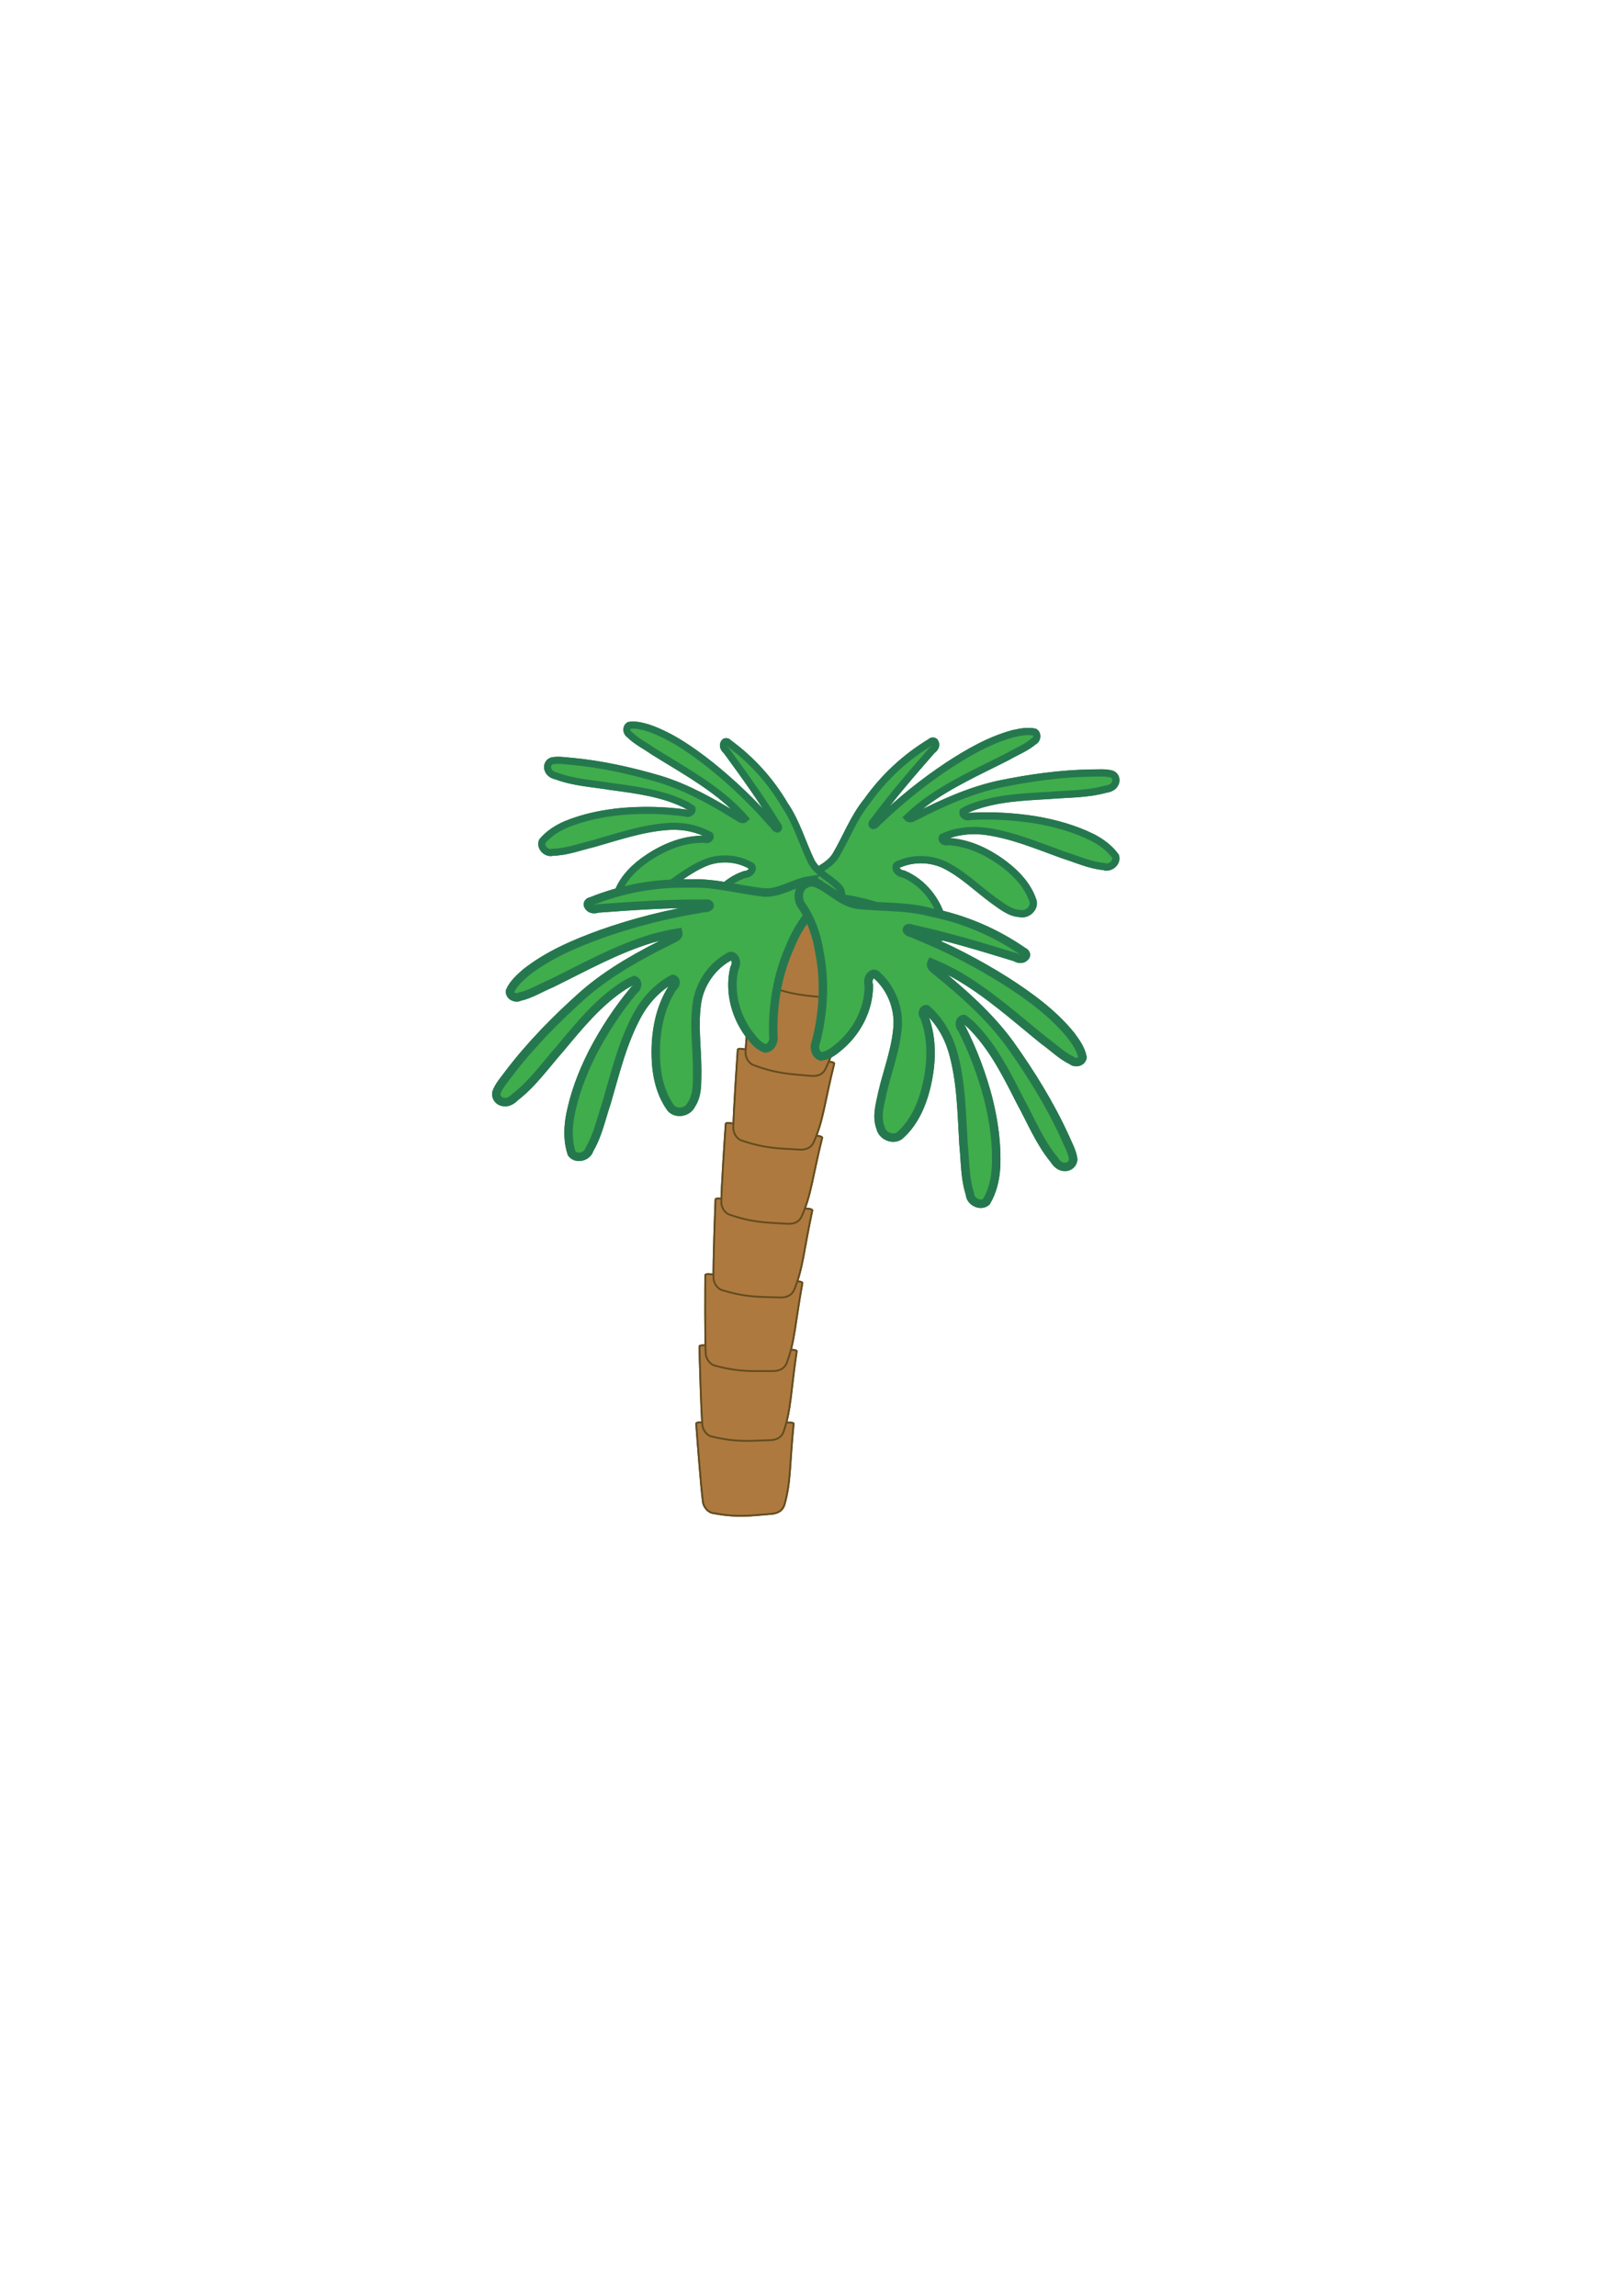 <?xml version="1.0" encoding="UTF-8" standalone="no"?>
<!-- Created with Inkscape (http://www.inkscape.org/) -->

<svg
   xmlns:dc="http://purl.org/dc/elements/1.1/"
   xmlns:cc="http://creativecommons.org/ns#"
   xmlns:rdf="http://www.w3.org/1999/02/22-rdf-syntax-ns#"
   xmlns:svg="http://www.w3.org/2000/svg"
   xmlns="http://www.w3.org/2000/svg"
   xmlns:sodipodi="http://sodipodi.sourceforge.net/DTD/sodipodi-0.dtd"
   xmlns:inkscape="http://www.inkscape.org/namespaces/inkscape"
   width="744.094"
   height="1052.362"
   id="svg2"
   version="1.1"
   inkscape:version="0.48.1 "
   sodipodi:docname="Palm.svg"
   inkscape:export-filename="C:\Users\akur\Documents\Visual Studio 2010\Projects\TimeMerge\TimeMerge\Palm.png"
   inkscape:export-xdpi="90"
   inkscape:export-ydpi="90">
  <defs
     id="defs4">
    <inkscape:path-effect
       effect="bend_path"
       id="path-effect3773"
       is_visible="true"
       bendpath="m 221.523,451.731 151.653,0"
       prop_scale="1"
       scale_y_rel="false"
       vertical="false" />
    <filter
       inkscape:collect="always"
       id="filter3850"
       x="-0.137"
       width="1.273"
       y="-0.107"
       height="1.214">
      <feGaussianBlur
         inkscape:collect="always"
         stdDeviation="16.164"
         id="feGaussianBlur3852" />
    </filter>
  </defs>
  <sodipodi:namedview
     id="base"
     pagecolor="#ffffff"
     bordercolor="#666666"
     borderopacity="1.0"
     inkscape:pageopacity="0.0"
     inkscape:pageshadow="2"
     inkscape:zoom="1.4"
     inkscape:cx="411.97397"
     inkscape:cy="512.35499"
     inkscape:document-units="px"
     inkscape:current-layer="layer1"
     showgrid="false"
     inkscape:window-width="1920"
     inkscape:window-height="1138"
     inkscape:window-x="1272"
     inkscape:window-y="-8"
     inkscape:window-maximized="1" />
  <g
     inkscape:label="Layer 1"
     inkscape:groupmode="layer"
     id="layer1">
    <g
       id="g3810"
       style="filter:url(#filter3850)">
      <path
         sodipodi:nodetypes="sssssssssssssss"
         inkscape:connector-curvature="0"
         id="path3806"
         d="m 368.594,403.689 c 4.398,-4.309 11,-6.06 14.459,-11.353 4.987,-8.363 8.357,-17.693 14.616,-25.29 7.624,-10.784 17.56,-19.984 28.938,-26.841 0.603,-0.671 1.819,-0.79 2.14,0.219 0.656,1.336 -0.291,2.776 -1.415,3.494 -9.172,10.467 -18.276,21.014 -26.531,32.206 -0.533,0.563 -1.653,1.734 -0.557,2.306 1.458,-0.033 1.926,-1.722 3.068,-2.347 9.582,-9.248 20.044,-17.612 31.148,-25.024 9.348,-6.114 19.205,-11.823 30.1,-14.773 3.186,-0.699 6.561,-1.405 9.79,-0.683 1.586,1.01 1.113,3.533 -0.499,4.271 -3.498,2.98 -7.889,4.604 -11.817,6.928 -12.893,6.576 -26.277,12.472 -37.95,21.093 -2.798,2.153 -5.526,4.401 -8.068,6.845 1.152,1.326 2.819,-0.029 4.026,-0.548 12.064,-6.129 24.548,-11.794 37.859,-14.714 14.047,-2.906 28.331,-4.927 42.703,-5.13 3.035,0.045 6.182,-0.346 9.128,0.499 1.675,0.643 2.361,2.716 1.519,4.247 -0.743,1.695 -2.604,2.428 -4.34,2.651 -8.518,2.399 -17.463,2.128 -26.213,2.893 -11.733,0.662 -23.729,1.198 -34.849,5.307 -1.486,0.554 -2.928,1.228 -4.284,2.044 -0.598,1.73 1.737,2.899 3.164,2.248 9.975,-0.576 20.018,-0.004 29.882,1.544 9.009,1.529 17.926,3.997 26.122,8.031 4.131,2.127 7.989,4.951 10.709,8.724 0.901,2.933 -2.626,5.75 -5.414,4.652 -6.627,-0.635 -12.71,-3.492 -18.989,-5.452 -11.691,-4.241 -23.317,-9.167 -35.771,-10.759 -6.5,-0.754 -13.261,0.034 -19.208,2.807 -0.718,1.305 1.18,2.533 2.346,1.974 9.679,0.439 18.722,4.861 26.27,10.62 5.702,4.367 10.833,9.96 13,16.868 0.628,3.201 -2.77,6.199 -5.947,5.511 -4.813,-0.226 -8.599,-3.548 -12.351,-6.147 -7.435,-5.455 -14.051,-12.113 -22.438,-16.212 -6.114,-2.829 -13.403,-3.106 -19.716,-0.737 -0.872,0.518 -2.515,0.548 -2.435,1.859 0.002,1.759 1.815,2.967 3.444,3.131 8.993,3.794 15.534,12.144 17.896,21.39 0.64,2.212 1.03,4.625 0.313,6.864 -1.608,1.806 -4.617,1.114 -6.08,-0.529 -9.423,-7.235 -20.332,-12.743 -32.048,-15.257 -6.559,-1.724 -13.516,-2.242 -20.195,-0.872 -3.085,0.34 -6.802,-1.814 -6.691,-5.159 -0.07,-1.219 0.34,-2.48 1.164,-3.398 z"
         inkscape:transform-center-y="-4.9857561"
         inkscape:transform-center-x="9.0953252"
         style="fill:#3fad4b;fill-opacity:1;stroke:#25784e;stroke-width:3.322;stroke-miterlimit:4;stroke-opacity:1" />
      <path
         style="fill:#3fad4b;fill-opacity:1;stroke:#25784e;stroke-width:3.237;stroke-miterlimit:4;stroke-opacity:1"
         inkscape:transform-center-x="-7.8165689"
         inkscape:transform-center-y="-5.0675391"
         d="m 385.012,407.212 c -3.903,-4.559 -10.116,-6.769 -13.043,-12.226 -4.166,-8.586 -6.707,-18.002 -12.153,-25.93 -6.519,-11.16 -15.378,-20.935 -25.798,-28.515 -0.529,-0.704 -1.689,-0.911 -2.072,0.057 -0.731,1.264 0.072,2.749 1.099,3.538 8.03,10.963 15.989,22 23.084,33.608 0.47,0.593 1.459,1.826 0.363,2.307 -1.399,-0.141 -1.721,-1.834 -2.773,-2.533 -8.516,-9.796 -17.942,-18.788 -28.057,-26.893 -8.524,-6.699 -17.568,-13.039 -27.816,-16.744 -3.009,-0.923 -6.199,-1.867 -9.355,-1.396 -1.599,0.875 -1.333,3.389 0.16,4.233 3.138,3.187 7.236,5.107 10.835,7.683 11.896,7.416 24.314,14.2 34.886,23.535 2.527,2.323 4.981,4.733 7.24,7.323 -1.206,1.218 -2.706,-0.237 -3.827,-0.836 -11.133,-6.915 -22.704,-13.406 -35.275,-17.261 -13.279,-3.896 -26.852,-6.939 -40.646,-8.203 -2.919,-0.18 -5.913,-0.798 -8.807,-0.186 -1.657,0.508 -2.472,2.494 -1.776,4.06 0.588,1.721 2.32,2.578 3.972,2.926 8.005,2.988 16.62,3.384 24.969,4.784 11.223,1.519 22.71,2.935 33.086,7.795 1.386,0.655 2.721,1.424 3.963,2.326 0.446,1.744 -1.885,2.72 -3.208,1.974 -9.541,-1.305 -19.233,-1.487 -28.826,-0.697 -8.77,0.835 -17.522,2.599 -25.698,5.956 -4.128,1.784 -8.046,4.272 -10.941,7.778 -1.085,2.815 2.093,5.843 4.854,4.972 6.415,-0.133 12.473,-2.49 18.652,-3.95 11.55,-3.3 23.088,-7.279 35.173,-7.921 6.302,-0.26 12.738,1.016 18.245,4.181 0.592,1.335 -1.323,2.401 -2.402,1.765 -9.332,-0.286 -18.352,3.389 -26.034,8.488 -5.805,3.869 -11.152,8.983 -13.751,15.61 -0.842,3.099 2.198,6.295 5.302,5.856 4.641,0.134 8.527,-2.849 12.326,-5.124 7.551,-4.809 14.405,-10.86 22.77,-14.266 6.085,-2.327 13.11,-2.059 18.998,0.737 0.799,0.573 2.376,0.724 2.201,2.007 -0.134,1.728 -1.966,2.781 -3.543,2.821 -8.924,3.062 -15.832,10.781 -18.793,19.69 -0.781,2.126 -1.335,4.467 -0.814,6.72 1.41,1.893 4.353,1.436 5.881,-0.07 9.594,-6.411 20.487,-11.014 31.931,-12.617 6.431,-1.208 13.153,-1.202 19.468,0.639 2.938,0.563 6.671,-1.278 6.814,-4.573 0.159,-1.192 -0.142,-2.462 -0.864,-3.425 z"
         id="path3808"
         inkscape:connector-curvature="0"
         sodipodi:nodetypes="sssssssssssssss" />
      <path
         sodipodi:nodetypes="sssssssss"
         inkscape:connector-curvature="0"
         id="rect2985"
         d="m 333.326,653.512 c 5.856,0.681 10.395,0.62 16.457,-0.233 4.384,-0.617 14.204,-2.02 14.063,-0.625 -1.869,18.493 -1.25,26.754 -4.193,36.988 -0.983,3.42 -4.136,4.135 -5.986,4.278 -9.555,0.739 -15.366,1.808 -27.001,-0.409 -2.237,-0.426 -4.118,-2.952 -4.383,-4.978 -0.966,-7.407 -2.693,-30.529 -3.083,-35.879 -0.137,-1.882 11.862,0.595 14.124,0.858 z"
         style="fill:#ad793f;fill-opacity:1;stroke:#624c1e;stroke-width:0.831;stroke-miterlimit:4;stroke-opacity:1" />
      <path
         style="fill:#ad793f;fill-opacity:1;stroke:#624c1e;stroke-width:0.831;stroke-miterlimit:4;stroke-opacity:1"
         d="m 334.735,618.817 c 5.816,0.964 10.353,1.123 16.449,0.564 4.409,-0.404 14.285,-1.33 14.077,0.057 -2.762,18.381 -2.543,26.662 -5.978,36.742 -1.148,3.368 -4.331,3.93 -6.186,3.983 -9.58,0.276 -15.435,1.062 -26.949,-1.715 -2.214,-0.534 -3.971,-3.148 -4.136,-5.184 -0.606,-7.445 -1.212,-30.623 -1.342,-35.986 -0.046,-1.887 11.819,1.169 14.066,1.541 z"
         id="path3756"
         inkscape:connector-curvature="0"
         sodipodi:nodetypes="sssssssss" />
      <path
         sodipodi:nodetypes="sssssssss"
         inkscape:connector-curvature="0"
         id="path3758"
         d="m 337.362,586.561 c 5.783,1.147 10.312,1.45 16.423,1.084 4.42,-0.264 14.32,-0.877 14.068,0.502 -3.343,18.284 -3.386,26.568 -7.139,36.534 -1.254,3.33 -4.453,3.791 -6.309,3.785 -9.584,-0.028 -15.461,0.573 -26.882,-2.568 -2.196,-0.604 -3.869,-3.272 -3.97,-5.313 -0.37,-7.461 -0.242,-30.646 -0.202,-36.011 0.014,-1.887 11.776,1.542 14.01,1.986 z"
         style="fill:#ad793f;fill-opacity:1;stroke:#624c1e;stroke-width:0.831;stroke-miterlimit:4;stroke-opacity:1" />
      <path
         style="fill:#ad793f;fill-opacity:1;stroke:#624c1e;stroke-width:0.831;stroke-miterlimit:4;stroke-opacity:1"
         d="m 341.982,552.311 c 5.744,1.328 10.261,1.772 16.381,1.599 4.426,-0.126 14.34,-0.427 14.045,0.943 -3.915,18.17 -4.218,26.449 -8.281,36.292 -1.358,3.289 -4.57,3.649 -6.424,3.585 -9.578,-0.328 -15.471,0.088 -26.788,-3.409 -2.176,-0.672 -3.764,-3.392 -3.802,-5.435 -0.136,-7.469 0.719,-30.639 0.927,-35.999 0.073,-1.886 11.722,1.911 13.941,2.424 z"
         id="path3760"
         inkscape:connector-curvature="0"
         sodipodi:nodetypes="sssssssss" />
      <path
         sodipodi:nodetypes="sssssssss"
         inkscape:connector-curvature="0"
         id="path3762"
         d="m 346.592,518.08 c 5.7,1.504 10.202,2.087 16.324,2.102 4.428,0.011 14.347,0.014 14.009,1.375 -4.472,18.041 -5.03,26.306 -9.394,36.02 -1.458,3.246 -4.68,3.507 -6.532,3.386 -9.564,-0.623 -15.467,-0.389 -26.67,-4.232 -2.154,-0.739 -3.658,-3.506 -3.633,-5.549 0.094,-7.469 1.662,-30.602 2.035,-35.954 0.131,-1.883 11.658,2.271 13.86,2.852 z"
         style="fill:#ad793f;fill-opacity:1;stroke:#624c1e;stroke-width:0.831;stroke-miterlimit:4;stroke-opacity:1" />
      <path
         style="fill:#ad793f;fill-opacity:1;stroke:#624c1e;stroke-width:0.831;stroke-miterlimit:4;stroke-opacity:1"
         d="m 352.107,484.08 c 5.7,1.504 10.202,2.087 16.324,2.102 4.428,0.011 14.347,0.014 14.009,1.375 -4.472,18.041 -5.03,26.306 -9.394,36.02 -1.458,3.246 -4.68,3.507 -6.532,3.386 -9.564,-0.623 -15.467,-0.389 -26.67,-4.232 -2.154,-0.739 -3.658,-3.506 -3.633,-5.549 0.094,-7.469 1.662,-30.602 2.035,-35.954 0.131,-1.883 11.658,2.271 13.86,2.852 z"
         id="path3764"
         inkscape:connector-curvature="0"
         sodipodi:nodetypes="sssssssss" />
      <path
         sodipodi:nodetypes="sssssssss"
         inkscape:connector-curvature="0"
         id="path3766"
         d="m 358.707,449.871 c 5.652,1.676 10.134,2.395 16.253,2.594 4.425,0.144 14.34,0.448 13.961,1.798 -5.015,17.898 -5.822,26.143 -10.478,35.72 -1.556,3.2 -4.784,3.364 -6.631,3.187 -9.54,-0.911 -15.448,-0.856 -26.53,-5.036 -2.131,-0.804 -3.551,-3.615 -3.463,-5.656 0.32,-7.463 2.585,-30.538 3.12,-35.876 0.188,-1.878 11.584,2.622 13.768,3.269 z"
         style="fill:#ad793f;fill-opacity:1;stroke:#624c1e;stroke-width:0.831;stroke-miterlimit:4;stroke-opacity:1" />
      <path
         style="fill:#ad793f;fill-opacity:1;stroke:#624c1e;stroke-width:0.831;stroke-miterlimit:4;stroke-opacity:1"
         d="m 365.993,413.774 c 5.626,1.76 10.097,2.545 16.213,2.836 4.423,0.21 14.331,0.661 13.933,2.006 -5.281,17.821 -6.211,26.053 -11.009,35.56 -1.603,3.177 -4.834,3.292 -6.678,3.088 -9.526,-1.053 -15.433,-1.086 -26.452,-5.431 -2.119,-0.835 -3.496,-3.667 -3.379,-5.707 0.431,-7.458 3.04,-30.496 3.654,-35.826 0.216,-1.875 11.543,2.794 13.717,3.474 z"
         id="path3768"
         inkscape:connector-curvature="0"
         sodipodi:nodetypes="sssssssss" />
      <path
         sodipodi:nodetypes="sssssssssssssss"
         inkscape:connector-curvature="0"
         id="path3770"
         d="m 370.956,403.578 c -7.099,1.078 -13.299,5.996 -20.682,5.512 -11.336,-1.209 -22.472,-4.598 -33.96,-4.087 -15.439,-0.448 -30.972,2.362 -45.285,8.153 -1.049,0.092 -1.999,1.141 -1.266,2.144 0.811,1.545 2.823,1.67 4.276,1.127 16.204,-1.214 32.439,-2.308 48.698,-2.161 0.9,-0.102 2.776,-0.326 2.562,1.094 -1.035,1.334 -2.953,0.587 -4.33,1.214 -15.335,2.448 -30.441,6.332 -45.089,11.479 -12.212,4.421 -24.393,9.599 -34.681,17.672 -2.854,2.475 -5.845,5.121 -7.385,8.63 -0.137,2.181 2.573,3.506 4.38,2.522 5.224,-1.17 9.781,-4.12 14.682,-6.148 15.09,-7.396 29.874,-15.724 46.057,-20.556 3.96,-1.097 7.963,-2.064 12.022,-2.719 0.46,1.999 -1.967,2.602 -3.289,3.362 -14.096,6.938 -28.043,14.59 -39.966,24.932 -12.416,11.036 -24.158,22.912 -34.244,36.14 -2.046,2.855 -4.583,5.509 -5.812,8.84 -0.545,2.008 0.942,4.096 2.968,4.382 2.114,0.494 4.087,-0.724 5.492,-2.184 8.131,-6.247 14.032,-14.758 20.778,-22.363 8.702,-10.452 17.467,-21.238 29.004,-28.709 1.546,-0.994 3.176,-1.865 4.881,-2.556 2.046,0.653 1.544,3.643 -0.054,4.516 -7.411,8.877 -13.785,18.62 -19.112,28.879 -4.757,9.45 -8.563,19.472 -10.393,29.918 -0.833,5.33 -0.821,10.894 0.872,16.063 2.152,2.889 7.241,1.577 8.123,-1.783 3.962,-6.609 5.449,-14.266 7.919,-21.478 4.041,-13.841 7.389,-28.102 14.458,-40.801 3.762,-6.574 9.161,-12.313 15.875,-15.906 1.727,0.245 1.582,2.869 0.25,3.562 -6.248,9.311 -8.295,20.816 -8.049,31.865 0.202,8.359 1.955,17.042 6.99,23.889 2.593,2.822 7.765,1.757 9.302,-1.679 3.099,-4.636 2.567,-10.48 2.694,-15.788 -0.037,-10.731 -1.774,-21.541 0.126,-32.21 1.535,-7.666 6.291,-14.641 12.876,-18.857 1.089,-0.449 2.249,-1.957 3.433,-0.966 1.66,1.232 1.554,3.764 0.588,5.393 -2.605,11.019 0.783,22.943 7.894,31.606 1.649,2.142 3.661,4.192 6.27,5.09 2.813,-0.233 4.231,-3.516 3.685,-6.027 -0.351,-13.826 1.955,-27.825 7.643,-40.483 2.886,-7.308 7.185,-14.142 13.078,-19.397 2.445,-2.632 2.968,-7.596 -0.269,-9.832 -1.103,-0.918 -2.578,-1.418 -4.013,-1.293 z"
         inkscape:transform-center-y="0.12715551"
         inkscape:transform-center-x="-1.6929954"
         style="fill:#3fad4b;fill-opacity:1;stroke:#25784e;stroke-width:3.875;stroke-miterlimit:4;stroke-opacity:1" />
      <path
         style="fill:#3fad4b;fill-opacity:1;stroke:#25784e;stroke-width:3.875;stroke-miterlimit:4;stroke-opacity:1"
         inkscape:transform-center-x="-2.9354053"
         inkscape:transform-center-y="-3.8194399"
         d="m 373.859,404.698 c 6.682,2.628 11.634,8.801 18.94,9.97 11.321,1.34 22.932,0.51 34.019,3.561 15.153,2.994 29.673,9.185 42.341,18.011 1.002,0.322 1.695,1.556 0.758,2.372 -1.134,1.326 -3.124,1.001 -4.419,0.148 -15.53,-4.784 -31.115,-9.458 -47,-12.928 -0.854,-0.3 -2.635,-0.935 -2.741,0.497 0.713,1.53 2.748,1.229 3.952,2.145 14.408,5.794 28.273,12.938 41.411,21.211 10.925,7.024 21.651,14.779 29.887,24.936 2.233,3.047 4.561,6.292 5.283,10.055 -0.351,2.157 -3.287,2.846 -4.831,1.486 -4.833,-2.302 -8.621,-6.191 -12.949,-9.257 -13.069,-10.564 -25.633,-21.969 -40.338,-30.276 -3.618,-1.95 -7.305,-3.782 -11.118,-5.322 -0.893,1.847 1.34,2.974 2.46,4.009 12.202,9.897 24.101,20.456 33.427,33.189 9.654,13.519 18.464,27.707 25.358,42.845 1.361,3.238 3.244,6.389 3.702,9.911 0.086,2.079 -1.828,3.784 -3.867,3.613 -2.171,0.012 -3.823,-1.614 -4.87,-3.35 -6.539,-7.897 -10.402,-17.507 -15.29,-26.421 -6.162,-12.124 -12.312,-24.588 -21.9,-34.436 -1.287,-1.313 -2.682,-2.524 -4.191,-3.577 -2.14,0.182 -2.315,3.209 -0.95,4.415 5.253,10.302 9.303,21.218 12.217,32.404 2.538,10.271 4.023,20.888 3.486,31.479 -0.372,5.382 -1.62,10.805 -4.419,15.468 -2.74,2.339 -7.41,-0.071 -7.524,-3.543 -2.395,-7.325 -2.143,-15.12 -2.949,-22.701 -0.864,-14.393 -0.96,-29.041 -5.03,-42.994 -2.207,-7.246 -6.196,-14.04 -11.944,-19.036 -1.738,-0.145 -2.179,2.446 -1.035,3.418 4.023,10.467 3.462,22.139 0.767,32.857 -2.054,8.105 -5.692,16.182 -12.124,21.738 -3.155,2.176 -7.961,-0.012 -8.697,-3.704 -1.992,-5.208 -0.174,-10.788 0.882,-15.992 2.421,-10.455 6.516,-20.608 7.034,-31.433 0.206,-7.815 -2.881,-15.673 -8.364,-21.247 -0.962,-0.68 -1.758,-2.408 -3.133,-1.705 -1.893,0.832 -2.352,3.324 -1.772,5.127 0.092,11.322 -5.861,22.195 -14.719,29.062 -2.084,1.722 -4.501,3.274 -7.245,3.57 -2.691,-0.853 -3.344,-4.369 -2.254,-6.695 3.414,-13.402 4.277,-27.564 1.543,-41.169 -1.19,-7.767 -3.863,-15.385 -8.441,-21.818 -1.799,-3.109 -1.206,-8.065 2.447,-9.526 1.28,-0.65 2.829,-0.81 4.2,-0.369 z"
         id="path3804"
         inkscape:connector-curvature="0"
         sodipodi:nodetypes="sssssssssssssss" />
    </g>
    <g
       id="g3824">
      <path
         style="fill:#3fad4b;fill-opacity:1;stroke:#25784e;stroke-width:3.322;stroke-miterlimit:4;stroke-opacity:1"
         inkscape:transform-center-x="9.0953252"
         inkscape:transform-center-y="-4.9857561"
         d="m 368.594,403.689 c 4.398,-4.309 11,-6.06 14.459,-11.353 4.987,-8.363 8.357,-17.693 14.616,-25.29 7.624,-10.784 17.56,-19.984 28.938,-26.841 0.603,-0.671 1.819,-0.79 2.14,0.219 0.656,1.336 -0.291,2.776 -1.415,3.494 -9.172,10.467 -18.276,21.014 -26.531,32.206 -0.533,0.563 -1.653,1.734 -0.557,2.306 1.458,-0.033 1.926,-1.722 3.068,-2.347 9.582,-9.248 20.044,-17.612 31.148,-25.024 9.348,-6.114 19.205,-11.823 30.1,-14.773 3.186,-0.699 6.561,-1.405 9.79,-0.683 1.586,1.01 1.113,3.533 -0.499,4.271 -3.498,2.98 -7.889,4.604 -11.817,6.928 -12.893,6.576 -26.277,12.472 -37.95,21.093 -2.798,2.153 -5.526,4.401 -8.068,6.845 1.152,1.326 2.819,-0.029 4.026,-0.548 12.064,-6.129 24.548,-11.794 37.859,-14.714 14.047,-2.906 28.331,-4.927 42.703,-5.13 3.035,0.045 6.182,-0.346 9.128,0.499 1.675,0.643 2.361,2.716 1.519,4.247 -0.743,1.695 -2.604,2.428 -4.34,2.651 -8.518,2.399 -17.463,2.128 -26.213,2.893 -11.733,0.662 -23.729,1.198 -34.849,5.307 -1.486,0.554 -2.928,1.228 -4.284,2.044 -0.598,1.73 1.737,2.899 3.164,2.248 9.975,-0.576 20.018,-0.004 29.882,1.544 9.009,1.529 17.926,3.997 26.122,8.031 4.131,2.127 7.989,4.951 10.709,8.724 0.901,2.933 -2.626,5.75 -5.414,4.652 -6.627,-0.635 -12.71,-3.492 -18.989,-5.452 -11.691,-4.241 -23.317,-9.167 -35.771,-10.759 -6.5,-0.754 -13.261,0.034 -19.208,2.807 -0.718,1.305 1.18,2.533 2.346,1.974 9.679,0.439 18.722,4.861 26.27,10.62 5.702,4.367 10.833,9.96 13,16.868 0.628,3.201 -2.77,6.199 -5.947,5.511 -4.813,-0.226 -8.599,-3.548 -12.351,-6.147 -7.435,-5.455 -14.051,-12.113 -22.438,-16.212 -6.114,-2.829 -13.403,-3.106 -19.716,-0.737 -0.872,0.518 -2.515,0.548 -2.435,1.859 0.002,1.759 1.815,2.967 3.444,3.131 8.993,3.794 15.534,12.144 17.896,21.39 0.64,2.212 1.03,4.625 0.313,6.864 -1.608,1.806 -4.617,1.114 -6.08,-0.529 -9.423,-7.235 -20.332,-12.743 -32.048,-15.257 -6.559,-1.724 -13.516,-2.242 -20.195,-0.872 -3.085,0.34 -6.802,-1.814 -6.691,-5.159 -0.07,-1.219 0.34,-2.48 1.164,-3.398 z"
         id="path3826"
         inkscape:connector-curvature="0"
         sodipodi:nodetypes="sssssssssssssss" />
      <path
         sodipodi:nodetypes="sssssssssssssss"
         inkscape:connector-curvature="0"
         id="path3828"
         d="m 385.012,407.212 c -3.903,-4.559 -10.116,-6.769 -13.043,-12.226 -4.166,-8.586 -6.707,-18.002 -12.153,-25.93 -6.519,-11.16 -15.378,-20.935 -25.798,-28.515 -0.529,-0.704 -1.689,-0.911 -2.072,0.057 -0.731,1.264 0.072,2.749 1.099,3.538 8.03,10.963 15.989,22 23.084,33.608 0.47,0.593 1.459,1.826 0.363,2.307 -1.399,-0.141 -1.721,-1.834 -2.773,-2.533 -8.516,-9.796 -17.942,-18.788 -28.057,-26.893 -8.524,-6.699 -17.568,-13.039 -27.816,-16.744 -3.009,-0.923 -6.199,-1.867 -9.355,-1.396 -1.599,0.875 -1.333,3.389 0.16,4.233 3.138,3.187 7.236,5.107 10.835,7.683 11.896,7.416 24.314,14.2 34.886,23.535 2.527,2.323 4.981,4.733 7.24,7.323 -1.206,1.218 -2.706,-0.237 -3.827,-0.836 -11.133,-6.915 -22.704,-13.406 -35.275,-17.261 -13.279,-3.896 -26.852,-6.939 -40.646,-8.203 -2.919,-0.18 -5.913,-0.798 -8.807,-0.186 -1.657,0.508 -2.472,2.494 -1.776,4.06 0.588,1.721 2.32,2.578 3.972,2.926 8.005,2.988 16.62,3.384 24.969,4.784 11.223,1.519 22.71,2.935 33.086,7.795 1.386,0.655 2.721,1.424 3.963,2.326 0.446,1.744 -1.885,2.72 -3.208,1.974 -9.541,-1.305 -19.233,-1.487 -28.826,-0.697 -8.77,0.835 -17.522,2.599 -25.698,5.956 -4.128,1.784 -8.046,4.272 -10.941,7.778 -1.085,2.815 2.093,5.843 4.854,4.972 6.415,-0.133 12.473,-2.49 18.652,-3.95 11.55,-3.3 23.088,-7.279 35.173,-7.921 6.302,-0.26 12.738,1.016 18.245,4.181 0.592,1.335 -1.323,2.401 -2.402,1.765 -9.332,-0.286 -18.352,3.389 -26.034,8.488 -5.805,3.869 -11.152,8.983 -13.751,15.61 -0.842,3.099 2.198,6.295 5.302,5.856 4.641,0.134 8.527,-2.849 12.326,-5.124 7.551,-4.809 14.405,-10.86 22.77,-14.266 6.085,-2.327 13.11,-2.059 18.998,0.737 0.799,0.573 2.376,0.724 2.201,2.007 -0.134,1.728 -1.966,2.781 -3.543,2.821 -8.924,3.062 -15.832,10.781 -18.793,19.69 -0.781,2.126 -1.335,4.467 -0.814,6.72 1.41,1.893 4.353,1.436 5.881,-0.07 9.594,-6.411 20.487,-11.014 31.931,-12.617 6.431,-1.208 13.153,-1.202 19.468,0.639 2.938,0.563 6.671,-1.278 6.814,-4.573 0.159,-1.192 -0.142,-2.462 -0.864,-3.425 z"
         inkscape:transform-center-y="-5.0675391"
         inkscape:transform-center-x="-7.8165689"
         style="fill:#3fad4b;fill-opacity:1;stroke:#25784e;stroke-width:3.237;stroke-miterlimit:4;stroke-opacity:1" />
      <path
         style="fill:#ad793f;fill-opacity:1;stroke:#624c1e;stroke-width:0.831;stroke-miterlimit:4;stroke-opacity:1"
         d="m 333.326,653.512 c 5.856,0.681 10.395,0.62 16.457,-0.233 4.384,-0.617 14.204,-2.02 14.063,-0.625 -1.869,18.493 -1.25,26.754 -4.193,36.988 -0.983,3.42 -4.136,4.135 -5.986,4.278 -9.555,0.739 -15.366,1.808 -27.001,-0.409 -2.237,-0.426 -4.118,-2.952 -4.383,-4.978 -0.966,-7.407 -2.693,-30.529 -3.083,-35.879 -0.137,-1.882 11.862,0.595 14.124,0.858 z"
         id="path3830"
         inkscape:connector-curvature="0"
         sodipodi:nodetypes="sssssssss" />
      <path
         sodipodi:nodetypes="sssssssss"
         inkscape:connector-curvature="0"
         id="path3832"
         d="m 334.735,618.817 c 5.816,0.964 10.353,1.123 16.449,0.564 4.409,-0.404 14.285,-1.33 14.077,0.057 -2.762,18.381 -2.543,26.662 -5.978,36.742 -1.148,3.368 -4.331,3.93 -6.186,3.983 -9.58,0.276 -15.435,1.062 -26.949,-1.715 -2.214,-0.534 -3.971,-3.148 -4.136,-5.184 -0.606,-7.445 -1.212,-30.623 -1.342,-35.986 -0.046,-1.887 11.819,1.169 14.066,1.541 z"
         style="fill:#ad793f;fill-opacity:1;stroke:#624c1e;stroke-width:0.831;stroke-miterlimit:4;stroke-opacity:1" />
      <path
         style="fill:#ad793f;fill-opacity:1;stroke:#624c1e;stroke-width:0.831;stroke-miterlimit:4;stroke-opacity:1"
         d="m 337.362,586.561 c 5.783,1.147 10.312,1.45 16.423,1.084 4.42,-0.264 14.32,-0.877 14.068,0.502 -3.343,18.284 -3.386,26.568 -7.139,36.534 -1.254,3.33 -4.453,3.791 -6.309,3.785 -9.584,-0.028 -15.461,0.573 -26.882,-2.568 -2.196,-0.604 -3.869,-3.272 -3.97,-5.313 -0.37,-7.461 -0.242,-30.646 -0.202,-36.011 0.014,-1.887 11.776,1.542 14.01,1.986 z"
         id="path3834"
         inkscape:connector-curvature="0"
         sodipodi:nodetypes="sssssssss" />
      <path
         sodipodi:nodetypes="sssssssss"
         inkscape:connector-curvature="0"
         id="path3836"
         d="m 341.982,552.311 c 5.744,1.328 10.261,1.772 16.381,1.599 4.426,-0.126 14.34,-0.427 14.045,0.943 -3.915,18.17 -4.218,26.449 -8.281,36.292 -1.358,3.289 -4.57,3.649 -6.424,3.585 -9.578,-0.328 -15.471,0.088 -26.788,-3.409 -2.176,-0.672 -3.764,-3.392 -3.802,-5.435 -0.136,-7.469 0.719,-30.639 0.927,-35.999 0.073,-1.886 11.722,1.911 13.941,2.424 z"
         style="fill:#ad793f;fill-opacity:1;stroke:#624c1e;stroke-width:0.831;stroke-miterlimit:4;stroke-opacity:1" />
      <path
         style="fill:#ad793f;fill-opacity:1;stroke:#624c1e;stroke-width:0.831;stroke-miterlimit:4;stroke-opacity:1"
         d="m 346.592,518.08 c 5.7,1.504 10.202,2.087 16.324,2.102 4.428,0.011 14.347,0.014 14.009,1.375 -4.472,18.041 -5.03,26.306 -9.394,36.02 -1.458,3.246 -4.68,3.507 -6.532,3.386 -9.564,-0.623 -15.467,-0.389 -26.67,-4.232 -2.154,-0.739 -3.658,-3.506 -3.633,-5.549 0.094,-7.469 1.662,-30.602 2.035,-35.954 0.131,-1.883 11.658,2.271 13.86,2.852 z"
         id="path3838"
         inkscape:connector-curvature="0"
         sodipodi:nodetypes="sssssssss" />
      <path
         sodipodi:nodetypes="sssssssss"
         inkscape:connector-curvature="0"
         id="path3840"
         d="m 352.107,484.08 c 5.7,1.504 10.202,2.087 16.324,2.102 4.428,0.011 14.347,0.014 14.009,1.375 -4.472,18.041 -5.03,26.306 -9.394,36.02 -1.458,3.246 -4.68,3.507 -6.532,3.386 -9.564,-0.623 -15.467,-0.389 -26.67,-4.232 -2.154,-0.739 -3.658,-3.506 -3.633,-5.549 0.094,-7.469 1.662,-30.602 2.035,-35.954 0.131,-1.883 11.658,2.271 13.86,2.852 z"
         style="fill:#ad793f;fill-opacity:1;stroke:#624c1e;stroke-width:0.831;stroke-miterlimit:4;stroke-opacity:1" />
      <path
         style="fill:#ad793f;fill-opacity:1;stroke:#624c1e;stroke-width:0.831;stroke-miterlimit:4;stroke-opacity:1"
         d="m 358.707,449.871 c 5.652,1.676 10.134,2.395 16.253,2.594 4.425,0.144 14.34,0.448 13.961,1.798 -5.015,17.898 -5.822,26.143 -10.478,35.72 -1.556,3.2 -4.784,3.364 -6.631,3.187 -9.54,-0.911 -15.448,-0.856 -26.53,-5.036 -2.131,-0.804 -3.551,-3.615 -3.463,-5.656 0.32,-7.463 2.585,-30.538 3.12,-35.876 0.188,-1.878 11.584,2.622 13.768,3.269 z"
         id="path3842"
         inkscape:connector-curvature="0"
         sodipodi:nodetypes="sssssssss" />
      <path
         sodipodi:nodetypes="sssssssss"
         inkscape:connector-curvature="0"
         id="path3844"
         d="m 365.993,413.774 c 5.626,1.76 10.097,2.545 16.213,2.836 4.423,0.21 14.331,0.661 13.933,2.006 -5.281,17.821 -6.211,26.053 -11.009,35.56 -1.603,3.177 -4.834,3.292 -6.678,3.088 -9.526,-1.053 -15.433,-1.086 -26.452,-5.431 -2.119,-0.835 -3.496,-3.667 -3.379,-5.707 0.431,-7.458 3.04,-30.496 3.654,-35.826 0.216,-1.875 11.543,2.794 13.717,3.474 z"
         style="fill:#ad793f;fill-opacity:1;stroke:#624c1e;stroke-width:0.831;stroke-miterlimit:4;stroke-opacity:1" />
      <path
         style="fill:#3fad4b;fill-opacity:1;stroke:#25784e;stroke-width:3.875;stroke-miterlimit:4;stroke-opacity:1"
         inkscape:transform-center-x="-1.6929954"
         inkscape:transform-center-y="0.12715551"
         d="m 370.956,403.578 c -7.099,1.078 -13.299,5.996 -20.682,5.512 -11.336,-1.209 -22.472,-4.598 -33.96,-4.087 -15.439,-0.448 -30.972,2.362 -45.285,8.153 -1.049,0.092 -1.999,1.141 -1.266,2.144 0.811,1.545 2.823,1.67 4.276,1.127 16.204,-1.214 32.439,-2.308 48.698,-2.161 0.9,-0.102 2.776,-0.326 2.562,1.094 -1.035,1.334 -2.953,0.587 -4.33,1.214 -15.335,2.448 -30.441,6.332 -45.089,11.479 -12.212,4.421 -24.393,9.599 -34.681,17.672 -2.854,2.475 -5.845,5.121 -7.385,8.63 -0.137,2.181 2.573,3.506 4.38,2.522 5.224,-1.17 9.781,-4.12 14.682,-6.148 15.09,-7.396 29.874,-15.724 46.057,-20.556 3.96,-1.097 7.963,-2.064 12.022,-2.719 0.46,1.999 -1.967,2.602 -3.289,3.362 -14.096,6.938 -28.043,14.59 -39.966,24.932 -12.416,11.036 -24.158,22.912 -34.244,36.14 -2.046,2.855 -4.583,5.509 -5.812,8.84 -0.545,2.008 0.942,4.096 2.968,4.382 2.114,0.494 4.087,-0.724 5.492,-2.184 8.131,-6.247 14.032,-14.758 20.778,-22.363 8.702,-10.452 17.467,-21.238 29.004,-28.709 1.546,-0.994 3.176,-1.865 4.881,-2.556 2.046,0.653 1.544,3.643 -0.054,4.516 -7.411,8.877 -13.785,18.62 -19.112,28.879 -4.757,9.45 -8.563,19.472 -10.393,29.918 -0.833,5.33 -0.821,10.894 0.872,16.063 2.152,2.889 7.241,1.577 8.123,-1.783 3.962,-6.609 5.449,-14.266 7.919,-21.478 4.041,-13.841 7.389,-28.102 14.458,-40.801 3.762,-6.574 9.161,-12.313 15.875,-15.906 1.727,0.245 1.582,2.869 0.25,3.562 -6.248,9.311 -8.295,20.816 -8.049,31.865 0.202,8.359 1.955,17.042 6.99,23.889 2.593,2.822 7.765,1.757 9.302,-1.679 3.099,-4.636 2.567,-10.48 2.694,-15.788 -0.037,-10.731 -1.774,-21.541 0.126,-32.21 1.535,-7.666 6.291,-14.641 12.876,-18.857 1.089,-0.449 2.249,-1.957 3.433,-0.966 1.66,1.232 1.554,3.764 0.588,5.393 -2.605,11.019 0.783,22.943 7.894,31.606 1.649,2.142 3.661,4.192 6.27,5.09 2.813,-0.233 4.231,-3.516 3.685,-6.027 -0.351,-13.826 1.955,-27.825 7.643,-40.483 2.886,-7.308 7.185,-14.142 13.078,-19.397 2.445,-2.632 2.968,-7.596 -0.269,-9.832 -1.103,-0.918 -2.578,-1.418 -4.013,-1.293 z"
         id="path3846"
         inkscape:connector-curvature="0"
         sodipodi:nodetypes="sssssssssssssss" />
      <path
         sodipodi:nodetypes="sssssssssssssss"
         inkscape:connector-curvature="0"
         id="path3848"
         d="m 373.859,404.698 c 6.682,2.628 11.634,8.801 18.94,9.97 11.321,1.34 22.932,0.51 34.019,3.561 15.153,2.994 29.673,9.185 42.341,18.011 1.002,0.322 1.695,1.556 0.758,2.372 -1.134,1.326 -3.124,1.001 -4.419,0.148 -15.53,-4.784 -31.115,-9.458 -47,-12.928 -0.854,-0.3 -2.635,-0.935 -2.741,0.497 0.713,1.53 2.748,1.229 3.952,2.145 14.408,5.794 28.273,12.938 41.411,21.211 10.925,7.024 21.651,14.779 29.887,24.936 2.233,3.047 4.561,6.292 5.283,10.055 -0.351,2.157 -3.287,2.846 -4.831,1.486 -4.833,-2.302 -8.621,-6.191 -12.949,-9.257 -13.069,-10.564 -25.633,-21.969 -40.338,-30.276 -3.618,-1.95 -7.305,-3.782 -11.118,-5.322 -0.893,1.847 1.34,2.974 2.46,4.009 12.202,9.897 24.101,20.456 33.427,33.189 9.654,13.519 18.464,27.707 25.358,42.845 1.361,3.238 3.244,6.389 3.702,9.911 0.086,2.079 -1.828,3.784 -3.867,3.613 -2.171,0.012 -3.823,-1.614 -4.87,-3.35 -6.539,-7.897 -10.402,-17.507 -15.29,-26.421 -6.162,-12.124 -12.312,-24.588 -21.9,-34.436 -1.287,-1.313 -2.682,-2.524 -4.191,-3.577 -2.14,0.182 -2.315,3.209 -0.95,4.415 5.253,10.302 9.303,21.218 12.217,32.404 2.538,10.271 4.023,20.888 3.486,31.479 -0.372,5.382 -1.62,10.805 -4.419,15.468 -2.74,2.339 -7.41,-0.071 -7.524,-3.543 -2.395,-7.325 -2.143,-15.12 -2.949,-22.701 -0.864,-14.393 -0.96,-29.041 -5.03,-42.994 -2.207,-7.246 -6.196,-14.04 -11.944,-19.036 -1.738,-0.145 -2.179,2.446 -1.035,3.418 4.023,10.467 3.462,22.139 0.767,32.857 -2.054,8.105 -5.692,16.182 -12.124,21.738 -3.155,2.176 -7.961,-0.012 -8.697,-3.704 -1.992,-5.208 -0.174,-10.788 0.882,-15.992 2.421,-10.455 6.516,-20.608 7.034,-31.433 0.206,-7.815 -2.881,-15.673 -8.364,-21.247 -0.962,-0.68 -1.758,-2.408 -3.133,-1.705 -1.893,0.832 -2.352,3.324 -1.772,5.127 0.092,11.322 -5.861,22.195 -14.719,29.062 -2.084,1.722 -4.501,3.274 -7.245,3.57 -2.691,-0.853 -3.344,-4.369 -2.254,-6.695 3.414,-13.402 4.277,-27.564 1.543,-41.169 -1.19,-7.767 -3.863,-15.385 -8.441,-21.818 -1.799,-3.109 -1.206,-8.065 2.447,-9.526 1.28,-0.65 2.829,-0.81 4.2,-0.369 z"
         inkscape:transform-center-y="-3.8194399"
         inkscape:transform-center-x="-2.9354053"
         style="fill:#3fad4b;fill-opacity:1;stroke:#25784e;stroke-width:3.875;stroke-miterlimit:4;stroke-opacity:1" />
    </g>
  </g>
</svg>
